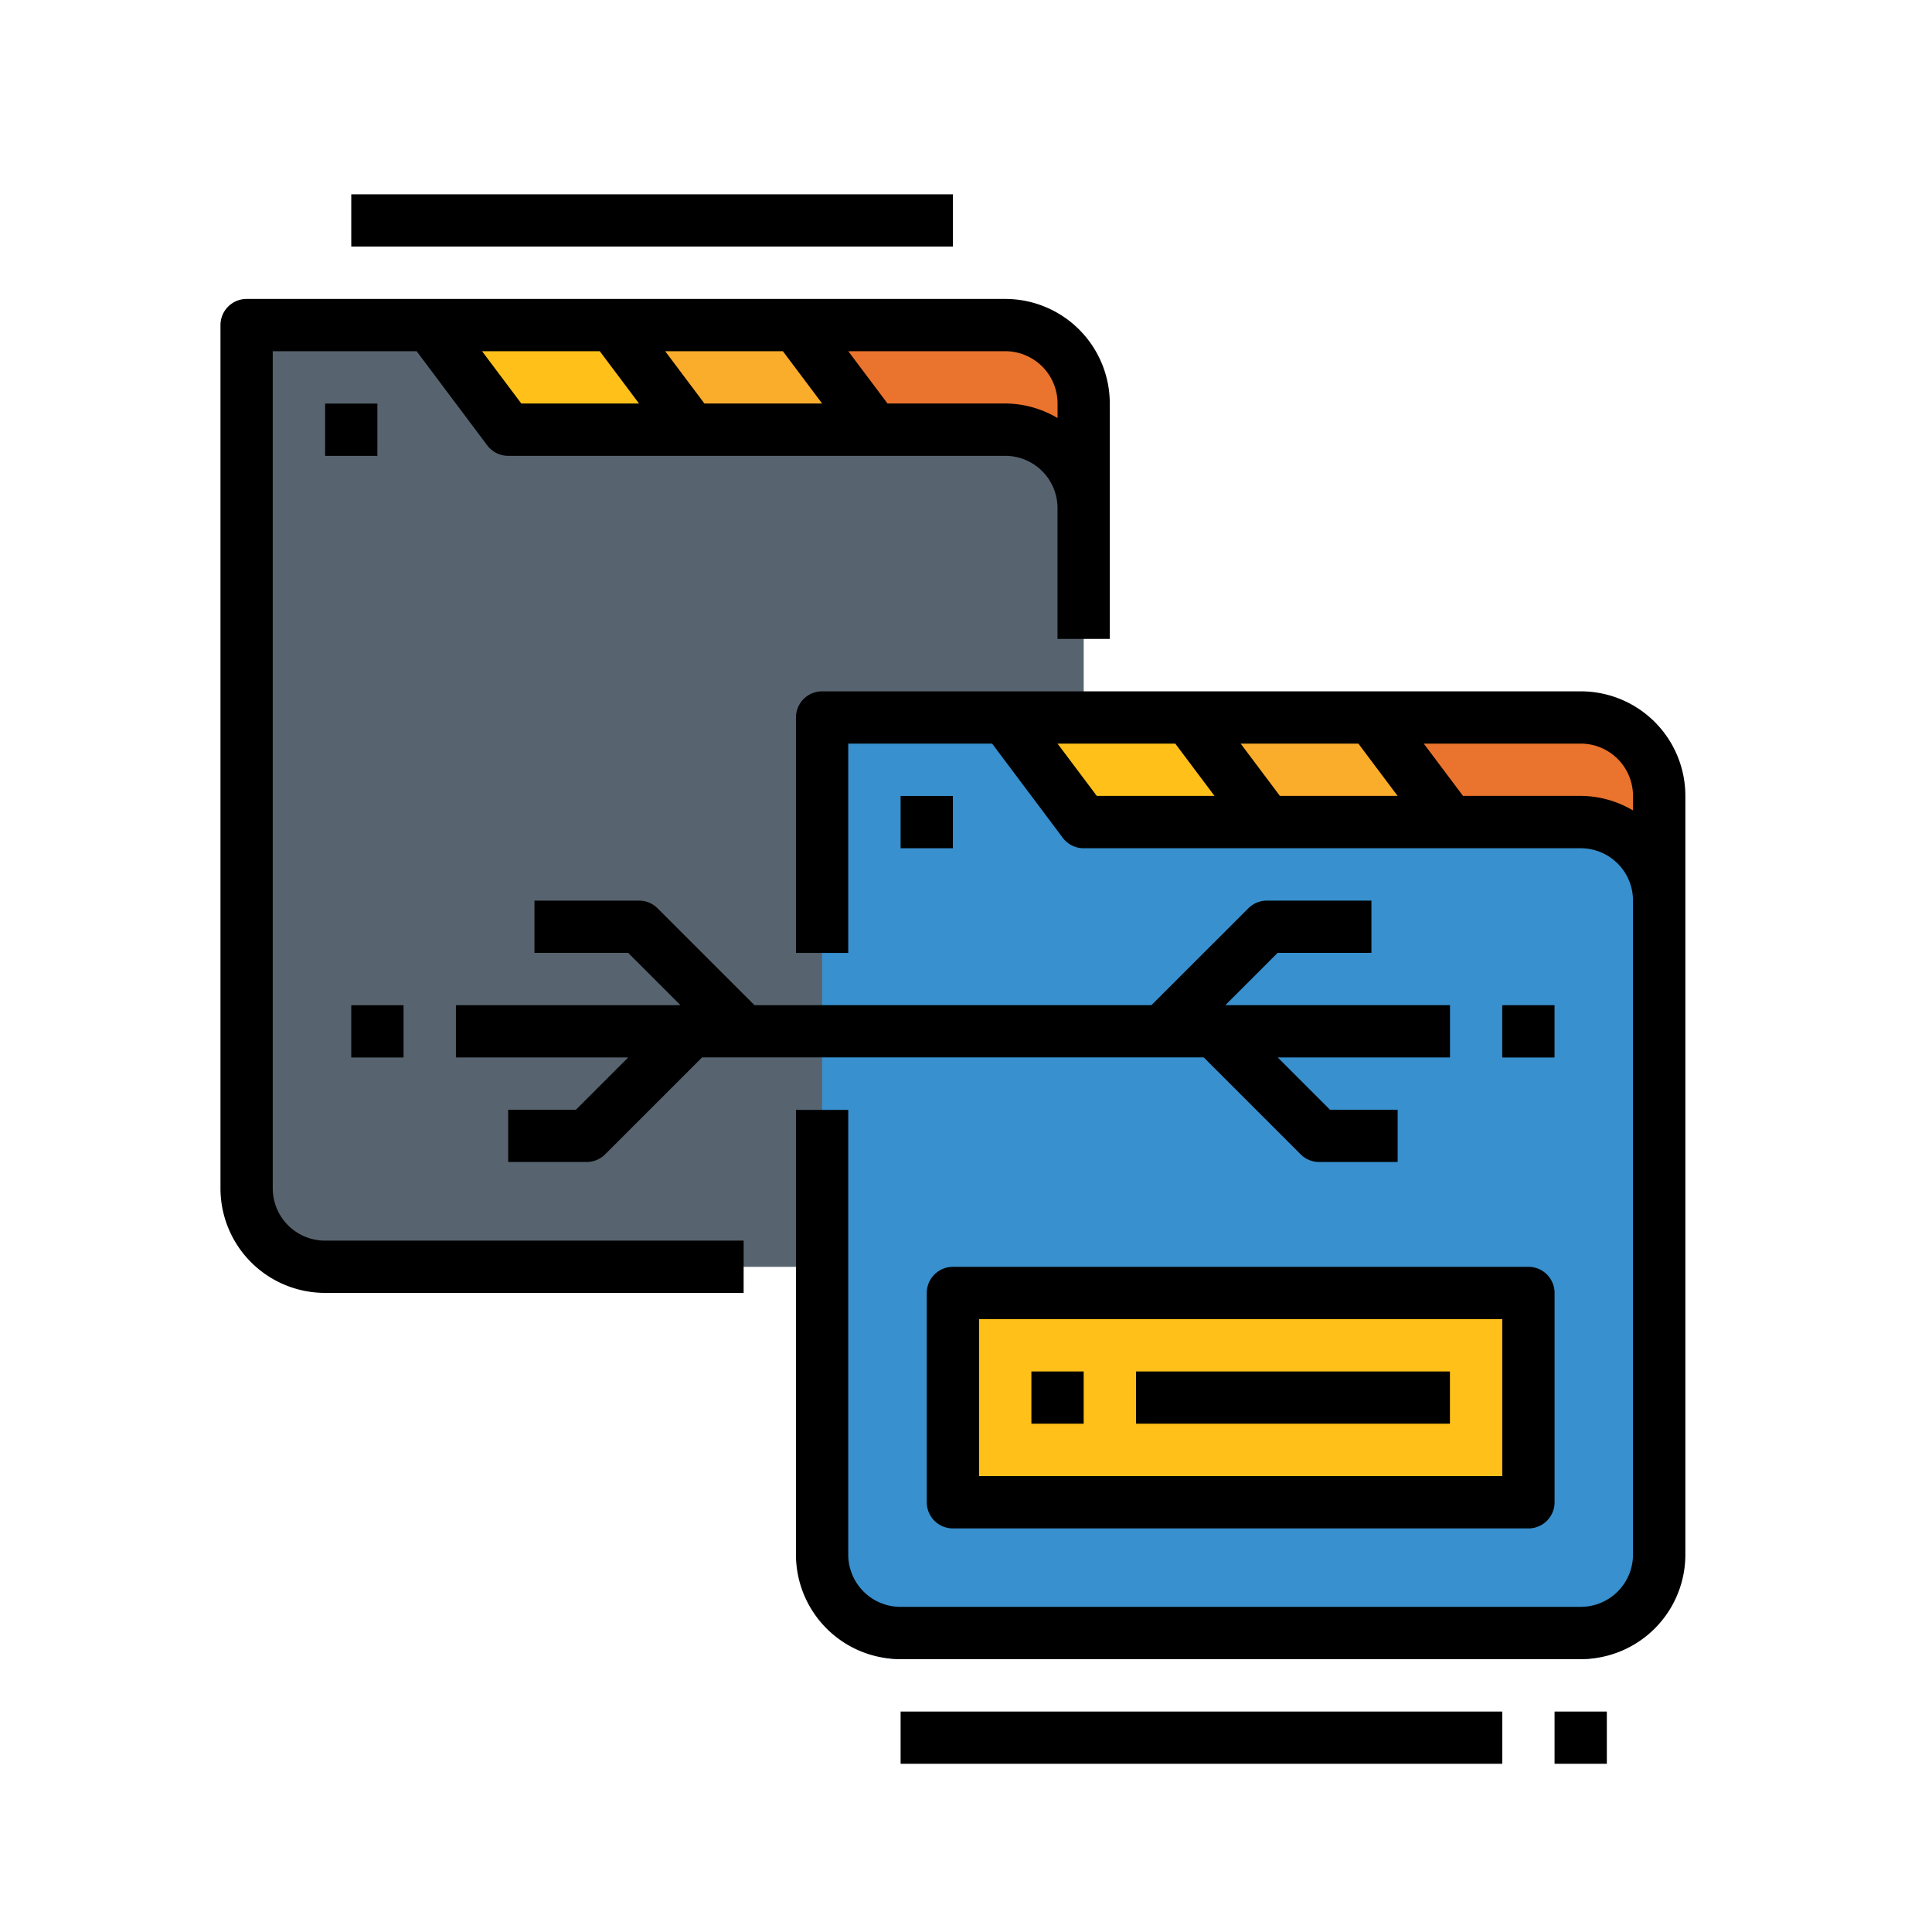 <svg xmlns="http://www.w3.org/2000/svg" width="85" height="85" viewBox="0 0 85 85">
  <g id="Grupo_1125792" data-name="Grupo 1125792" transform="translate(-606 -1162.507)">
    <rect id="Rectángulo_415770" data-name="Rectángulo 415770" width="85" height="85" transform="translate(606 1162.507)" fill="none"/>
    <g id="Grupo_1125791" data-name="Grupo 1125791" transform="translate(615.7 1171.056)">
      <path id="Trazado_986911" data-name="Trazado 986911" d="M38.961,16.207H24V7H35.509a3.453,3.453,0,0,1,3.453,3.453Z" transform="translate(-0.983 -1.246)" fill="#ea732d"/>
      <path id="Trazado_986912" data-name="Trazado 986912" d="M31.961,12.754H17V7H27.358Z" transform="translate(-2.039 -1.246)" fill="#faac2b"/>
      <path id="Trazado_986913" data-name="Trazado 986913" d="M24.961,12.754H10V7H20.358Z" transform="translate(-3.095 -1.246)" fill="#ffc119"/>
      <path id="Trazado_986914" data-name="Trazado 986914" d="M38.375,48.431H8.453A3.453,3.453,0,0,1,5,44.979V7h8.056l3.453,4.6H38.375a3.453,3.453,0,0,1,3.453,3.453V44.979A3.453,3.453,0,0,1,38.375,48.431Z" transform="translate(-3.849 -1.246)" fill="#57646f"/>
      <path id="Trazado_986915" data-name="Trazado 986915" d="M60.961,31.207H46V22H57.509a3.453,3.453,0,0,1,3.453,3.453Z" transform="translate(2.337 1.017)" fill="#ea732d"/>
      <path id="Trazado_986916" data-name="Trazado 986916" d="M53.961,27.754H39V22H49.358Z" transform="translate(1.281 1.017)" fill="#faac2b"/>
      <path id="Trazado_986917" data-name="Trazado 986917" d="M46.961,27.754H32V22H42.358Z" transform="translate(0.224 1.017)" fill="#ffc119"/>
      <path id="Trazado_986918" data-name="Trazado 986918" d="M60.375,63.431H30.453A3.453,3.453,0,0,1,27,59.979V22h8.056l3.453,4.6H60.375a3.453,3.453,0,0,1,3.453,3.453V59.979a3.453,3.453,0,0,1-3.453,3.453Z" transform="translate(-0.53 1.017)" fill="#3890ce"/>
      <path id="Trazado_986919" data-name="Trazado 986919" d="M32,44H57.319v9.207H32Z" transform="translate(0.224 4.337)" fill="#ffc119"/>
      <path id="Trazado_986920" data-name="Trazado 986920" d="M53,33h2.3v2.3H53Z" transform="translate(3.393 2.677)"/>
      <path id="Trazado_986921" data-name="Trazado 986921" d="M21.87,29.337A1.151,1.151,0,0,0,21.056,29h-4.6v2.3H20.58l2.3,2.3H13v2.3h7.58l-2.3,2.3H15.3v2.3h3.453a1.151,1.151,0,0,0,.813-.337l4.266-4.266H45.9l4.266,4.266a1.151,1.151,0,0,0,.814.337h3.453v-2.3H51.455l-2.3-2.3h7.58V33.6H46.852l2.3-2.3h4.127V29h-4.6a1.151,1.151,0,0,0-.813.337L43.6,33.6H26.136Z" transform="translate(-2.642 2.074)"/>
      <path id="Trazado_986922" data-name="Trazado 986922" d="M9,33h2.3v2.3H9Z" transform="translate(-3.246 2.677)"/>
      <path id="Trazado_986923" data-name="Trazado 986923" d="M4,7.151V45.13a4.6,4.6,0,0,0,4.6,4.6H27.017v-2.3H8.6a2.3,2.3,0,0,1-2.3-2.3V8.3h6.33l3.107,4.143a1.151,1.151,0,0,0,.921.46H38.526a2.3,2.3,0,0,1,2.3,2.3v5.754h2.3V10.6a4.6,4.6,0,0,0-4.6-4.6H5.151A1.151,1.151,0,0,0,4,7.151ZM15.509,8.3h5.179l1.726,2.3H17.235Zm8.056,0h5.179l1.726,2.3H25.291Zm17.263,2.3v.64a4.556,4.556,0,0,0-2.3-.64H33.347L31.621,8.3h6.905A2.3,2.3,0,0,1,40.828,10.6Z" transform="translate(-4 -1.397)"/>
      <path id="Trazado_986924" data-name="Trazado 986924" d="M65.13,58.979V25.6a4.6,4.6,0,0,0-4.6-4.6H27.151A1.151,1.151,0,0,0,26,22.151V32.509h2.3V23.3h6.33l3.107,4.143a1.151,1.151,0,0,0,.921.46H60.526a2.3,2.3,0,0,1,2.3,2.3V58.979a2.3,2.3,0,0,1-2.3,2.3H30.6a2.3,2.3,0,0,1-2.3-2.3V39.414H26V58.979a4.6,4.6,0,0,0,4.6,4.6H60.526A4.6,4.6,0,0,0,65.13,58.979ZM50.744,23.3l1.726,2.3H47.291l-1.726-2.3Zm-13.235,0h5.179l1.726,2.3H39.235Zm23.017,2.3H55.347l-1.726-2.3h6.905a2.3,2.3,0,0,1,2.3,2.3v.64a4.556,4.556,0,0,0-2.3-.64Z" transform="translate(-0.681 0.867)"/>
      <path id="Trazado_986925" data-name="Trazado 986925" d="M8,10h2.3v2.3H8Z" transform="translate(-3.397 -0.793)"/>
      <path id="Trazado_986926" data-name="Trazado 986926" d="M30,25h2.3v2.3H30Z" transform="translate(-0.077 1.47)"/>
      <path id="Trazado_986927" data-name="Trazado 986927" d="M31,44.151v9.207a1.151,1.151,0,0,0,1.151,1.151H57.47a1.151,1.151,0,0,0,1.151-1.151V44.151A1.151,1.151,0,0,0,57.47,43H32.151A1.151,1.151,0,0,0,31,44.151ZM33.3,45.3H56.319v6.905H33.3Z" transform="translate(0.074 4.186)"/>
      <path id="Trazado_986928" data-name="Trazado 986928" d="M35,47h2.3v2.3H35Z" transform="translate(0.677 4.789)"/>
      <path id="Trazado_986929" data-name="Trazado 986929" d="M39,47H52.81v2.3H39Z" transform="translate(1.281 4.789)"/>
      <path id="Trazado_986930" data-name="Trazado 986930" d="M9,2H35.47V4.3H9Z" transform="translate(-3.246 -2)"/>
      <path id="Trazado_986931" data-name="Trazado 986931" d="M30,60H56.47v2.3H30Z" transform="translate(-0.077 6.751)"/>
      <path id="Trazado_986932" data-name="Trazado 986932" d="M55,60h2.3v2.3H55Z" transform="translate(3.694 6.751)"/>
    </g>
  </g>
</svg>
